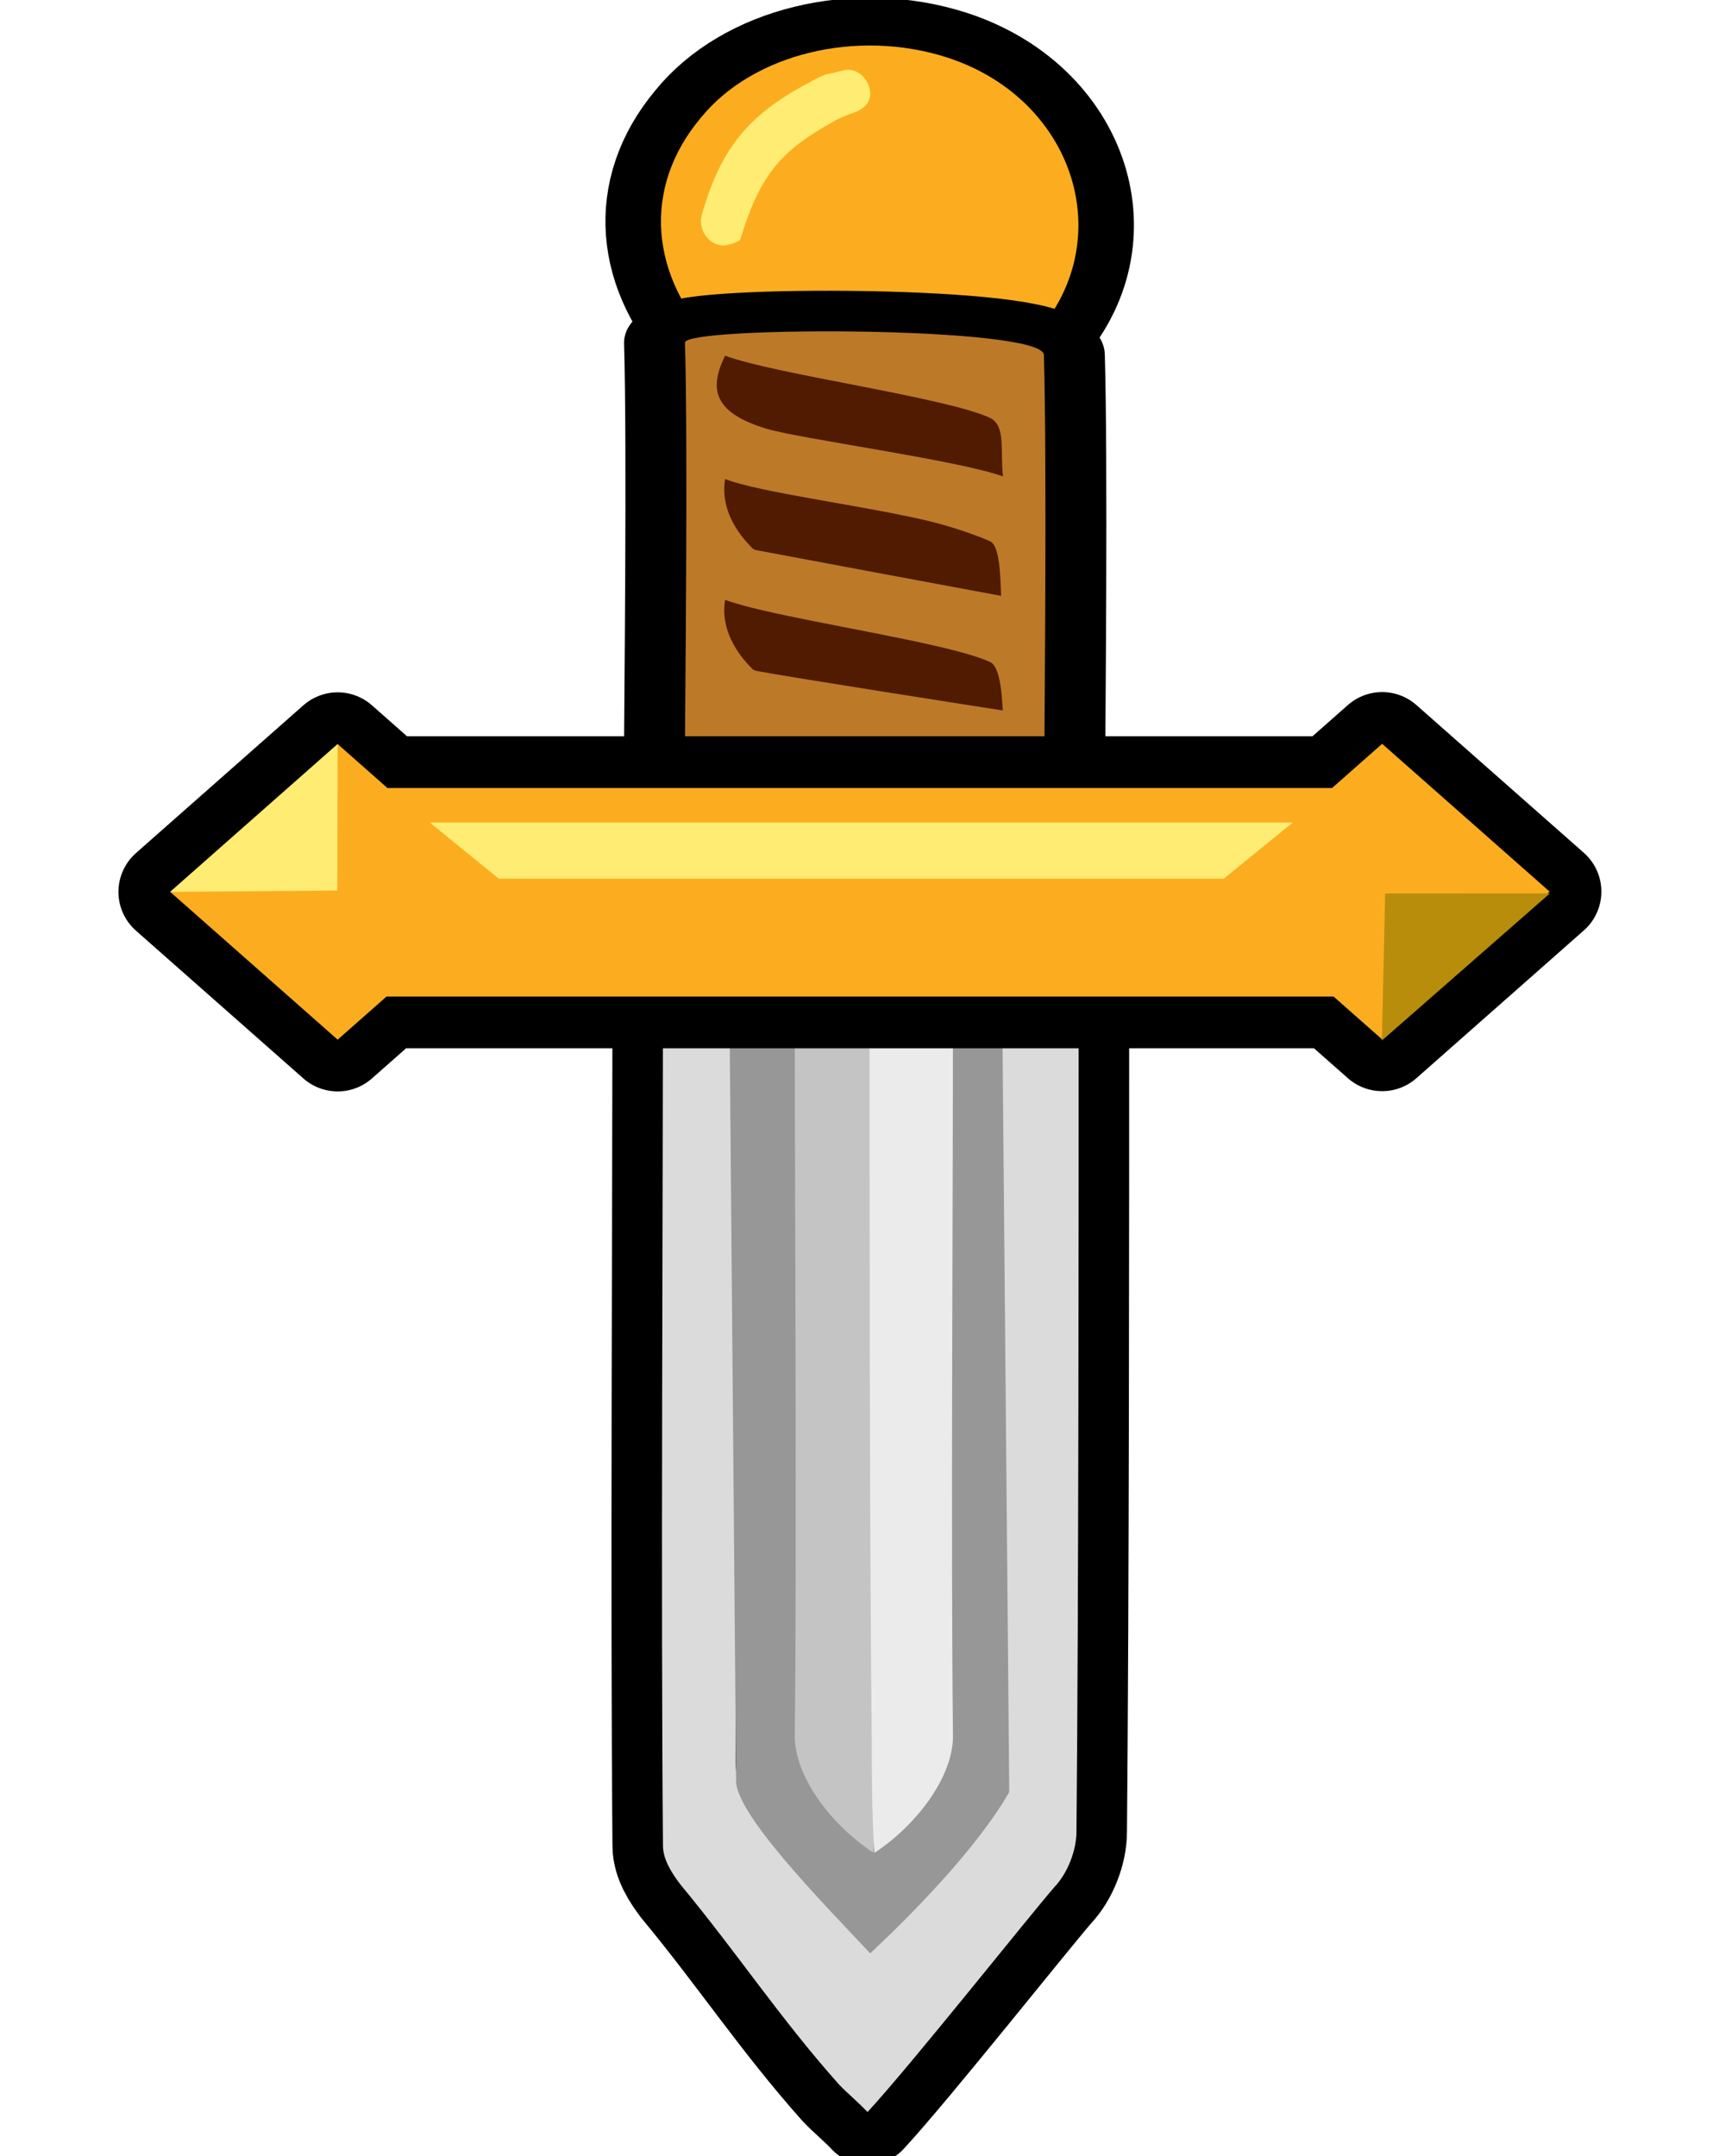 <?xml version="1.0" encoding="UTF-8" standalone="no"?>
<!DOCTYPE svg PUBLIC "-//W3C//DTD SVG 1.1//EN" "http://www.w3.org/Graphics/SVG/1.1/DTD/svg11.dtd">
<svg width="100%" height="100%" viewBox="0 0 100 125" version="1.1" xmlns="http://www.w3.org/2000/svg" xmlns:xlink="http://www.w3.org/1999/xlink" xml:space="preserve" xmlns:serif="http://www.serif.com/" style="fill-rule:evenodd;clip-rule:evenodd;stroke-linejoin:round;stroke-miterlimit:2;">
    <g transform="matrix(1,0,0,1.046,0.212,-7.549)">
        <g transform="matrix(1.273,0,0,1.273,-12.68,-3.65)">
            <path d="M55.2,49.915L58.915,49.915L58.915,51.415C58.915,61.615 58.915,78.097 58.815,88.297C58.815,89.097 58.415,90.097 57.815,90.697C56.642,91.987 51.249,98.487 49.3,100.497C48.8,99.997 48.4,99.697 48,99.297C45.3,96.397 43.385,93.597 40.785,90.597C40.385,90.097 39.985,89.497 39.985,88.897C39.885,78.097 39.985,61.015 39.985,50.315C39.985,50.215 40.085,50.115 40.085,49.915L43.2,49.915C43.2,50.415 43.3,50.915 43.3,51.515L43.3,85.297C43.3,86.197 43.7,87.197 44.3,87.897C45.8,89.797 47.5,91.497 49.4,93.497C51.4,91.297 53.3,89.297 55.1,87.197C55.4,86.897 55.3,86.197 55.3,85.697L55.3,52.015C55.2,51.315 55.2,50.715 55.2,49.915Z" style="fill:none;fill-rule:nonzero;stroke:black;stroke-width:4.6px;"/>
            <path d="M55.2,49.915L58.915,49.915L58.915,51.415C58.915,61.615 58.915,78.097 58.815,88.297C58.815,89.097 58.415,90.097 57.815,90.697C56.642,91.987 51.249,98.487 49.3,100.497C48.8,99.997 48.4,99.697 48,99.297C45.3,96.397 43.385,93.597 40.785,90.597C40.385,90.097 39.985,89.497 39.985,88.897C39.885,78.097 39.985,61.015 39.985,50.315C39.985,50.215 40.085,50.115 40.085,49.915L43.2,49.915C43.2,50.415 43.3,50.915 43.3,51.515L43.3,85.297C43.3,86.197 43.7,87.197 44.3,87.897C45.8,89.797 47.5,91.497 49.4,93.497C51.4,91.297 53.3,89.297 55.1,87.197C55.4,86.897 55.3,86.197 55.3,85.697L55.3,52.015C55.2,51.315 55.2,50.715 55.2,49.915Z" style="fill:rgb(219,219,219);fill-rule:nonzero;"/>
        </g>
        <g transform="matrix(1,0,0,0.961,0,2.314)">
            <path d="M57.864,60.679L58.295,108.465C56.378,111.783 52.497,115.666 50.233,117.767C47.512,114.874 42.706,110.027 42.462,107.944L42.051,60.583L57.864,60.679Z" style="fill:rgb(151,151,151);"/>
        </g>
        <g transform="matrix(1.273,0,0,1.273,-14.225,-2.858)">
            <path d="M50.777,88.582C48.877,87.382 47.2,85.297 47.2,83.497C47.3,75.097 47.2,60.315 47.2,51.915L47.2,49.37L50.9,49.37C50.9,49.87 51,50.915 51,51.515C51,60.415 51,74.655 50.9,83.555C50.9,84.555 50.9,87.114 50.777,88.582Z" style="fill:rgb(196,196,196);fill-rule:nonzero;"/>
        </g>
        <g transform="matrix(-1.273,0,0,1.273,115.119,-2.846)">
            <path d="M50.777,88.582C48.877,87.382 47.2,85.297 47.2,83.497C47.3,75.097 47.2,60.315 47.2,51.915L47.2,49.37L50.9,49.37C50.9,49.87 51,50.915 51,51.515C51,60.415 51,74.655 50.9,83.555C50.9,84.555 50.9,87.114 50.777,88.582Z" style="fill:rgb(235,235,235);fill-rule:nonzero;"/>
        </g>
    </g>
    <g transform="matrix(0.934,0,0,0.883,3.129,0.331)">
        <g transform="matrix(1.404,0,0,1.277,-18.682,-5.626)">
            <path d="M56.4,21.671C55.4,22.771 43.115,22.543 42.615,21.943C39.615,18.343 39.3,13.771 41.9,10.171C44.2,6.871 48.8,5.571 52.8,7.071C58.6,9.271 60.5,16.871 56.4,21.671Z" style="fill:none;fill-rule:nonzero;stroke:black;stroke-width:4.91px;"/>
            <path d="M56.4,21.671C55.4,22.771 43.115,22.543 42.615,21.943C39.615,18.343 39.3,13.771 41.9,10.171C44.2,6.871 48.8,5.571 52.8,7.071C58.6,9.271 60.5,16.871 56.4,21.671Z" style="fill:rgb(251,173,31);fill-rule:nonzero;"/>
        </g>
        <g transform="matrix(-0.457,0.171,-0.213,-0.561,100.07,49.401)">
            <path d="M62.842,97.163C63.237,95.986 64.465,95.604 65.661,95.598C67.689,95.589 68.393,95.459 68.393,95.459C75.917,94.368 79.647,92.961 85.415,86.637C85.415,86.637 86.808,86.435 87.738,86.746C88.996,87.168 89.675,88.518 89.257,89.765C89.147,90.095 88.966,90.383 88.745,90.627L88.734,90.641C83.054,97.054 78.044,99.311 69.054,100.38C66.891,100.637 67.644,100.483 65.185,100.326C65.185,100.326 64.637,100.28 64.37,100.191L64.365,100.189C63.107,99.768 62.423,98.415 62.842,97.163Z" style="fill:rgb(255,236,115);fill-rule:nonzero;"/>
        </g>
    </g>
    <g transform="matrix(1.421,0,0,0.947,-19.742,-6.43)">
        <path d="M56.5,52.514C56.5,52.554 41.837,52.32 41.837,52.32C41.837,50.792 41.964,34.13 41.837,27.764C41.837,26.745 56.48,26.745 56.48,28.528C56.608,35.149 56.5,51.368 56.5,52.514Z" style="fill:none;fill-rule:nonzero;stroke:black;stroke-width:4.97px;"/>
        <path d="M56.5,52.514C56.5,52.554 41.837,52.32 41.837,52.32C41.837,50.792 41.964,34.13 41.837,27.764C41.837,26.745 56.48,26.745 56.48,28.528C56.608,35.149 56.5,51.368 56.5,52.514Z" style="fill:rgb(188,121,40);fill-rule:nonzero;"/>
        <g transform="matrix(0.704,0,0,1.056,13.89,6.789)">
            <path d="M58.13,27.621C57.949,26.173 58.311,24.726 57.406,24.244C54.872,23.038 44.92,21.708 42.024,20.623C40.938,22.793 41.662,23.999 44.377,24.844C46.368,25.447 55.415,26.656 58.13,27.621ZM43.615,38.798C43.619,38.804 43.714,38.873 43.855,38.9C45.684,39.25 58.112,41.194 58.112,41.19C58.074,40.527 58.002,38.716 57.406,38.398C56.711,38.068 55.46,37.728 53.949,37.387C49.947,36.482 44.126,35.565 42.024,34.777C41.648,37.027 43.51,38.659 43.615,38.798ZM43.615,31.798C43.619,31.804 43.714,31.873 43.855,31.9C45.684,32.25 58.015,34.549 58.015,34.545C57.978,33.882 58.002,31.716 57.406,31.398C56.711,31.068 55.016,30.474 53.505,30.133C49.503,29.228 44.126,28.565 42.024,27.777C41.648,30.027 43.51,31.659 43.615,31.798Z" style="fill:rgb(80,27,0);fill-rule:nonzero;"/>
        </g>
    </g>
    <g transform="matrix(1,0,0,1,-0.359,-6.588)">
        <path d="M78.304,52.275L78.304,64.366L22.272,64.366L22.272,52.275L78.304,52.275ZM19.933,49.728L29.642,58.297L19.933,66.866L10.225,58.297L19.933,49.728ZM80.483,49.713L90.192,58.282L80.483,66.851L70.775,58.282L80.483,49.713Z" style="fill:none;fill-rule:nonzero;stroke:black;stroke-width:6px;stroke-linecap:round;stroke-miterlimit:1.5;"/>
        <path d="M78.304,52.275L78.304,64.366L22.272,64.366L22.272,52.275L78.304,52.275ZM19.933,49.728L29.642,58.297L19.933,66.866L10.225,58.297L19.933,49.728ZM80.483,49.713L90.192,58.282L80.483,66.851L70.775,58.282L80.483,49.713Z" style="fill:rgb(251,173,31);fill-rule:nonzero;"/>
        <path d="M75.304,54.275L71.304,57.532L29.272,57.532L25.272,54.275L75.304,54.275ZM19.933,49.728L19.914,58.219L10.225,58.297L19.933,49.728Z" style="fill:rgb(255,236,115);"/>
        <g transform="matrix(-0.128,0.992,-0.992,-0.128,149.829,-15.094)">
            <path d="M80.483,49.713L90.192,58.282L81.714,59.184L80.483,49.713Z" style="fill:rgb(184,141,12);"/>
        </g>
    </g>
</svg>
